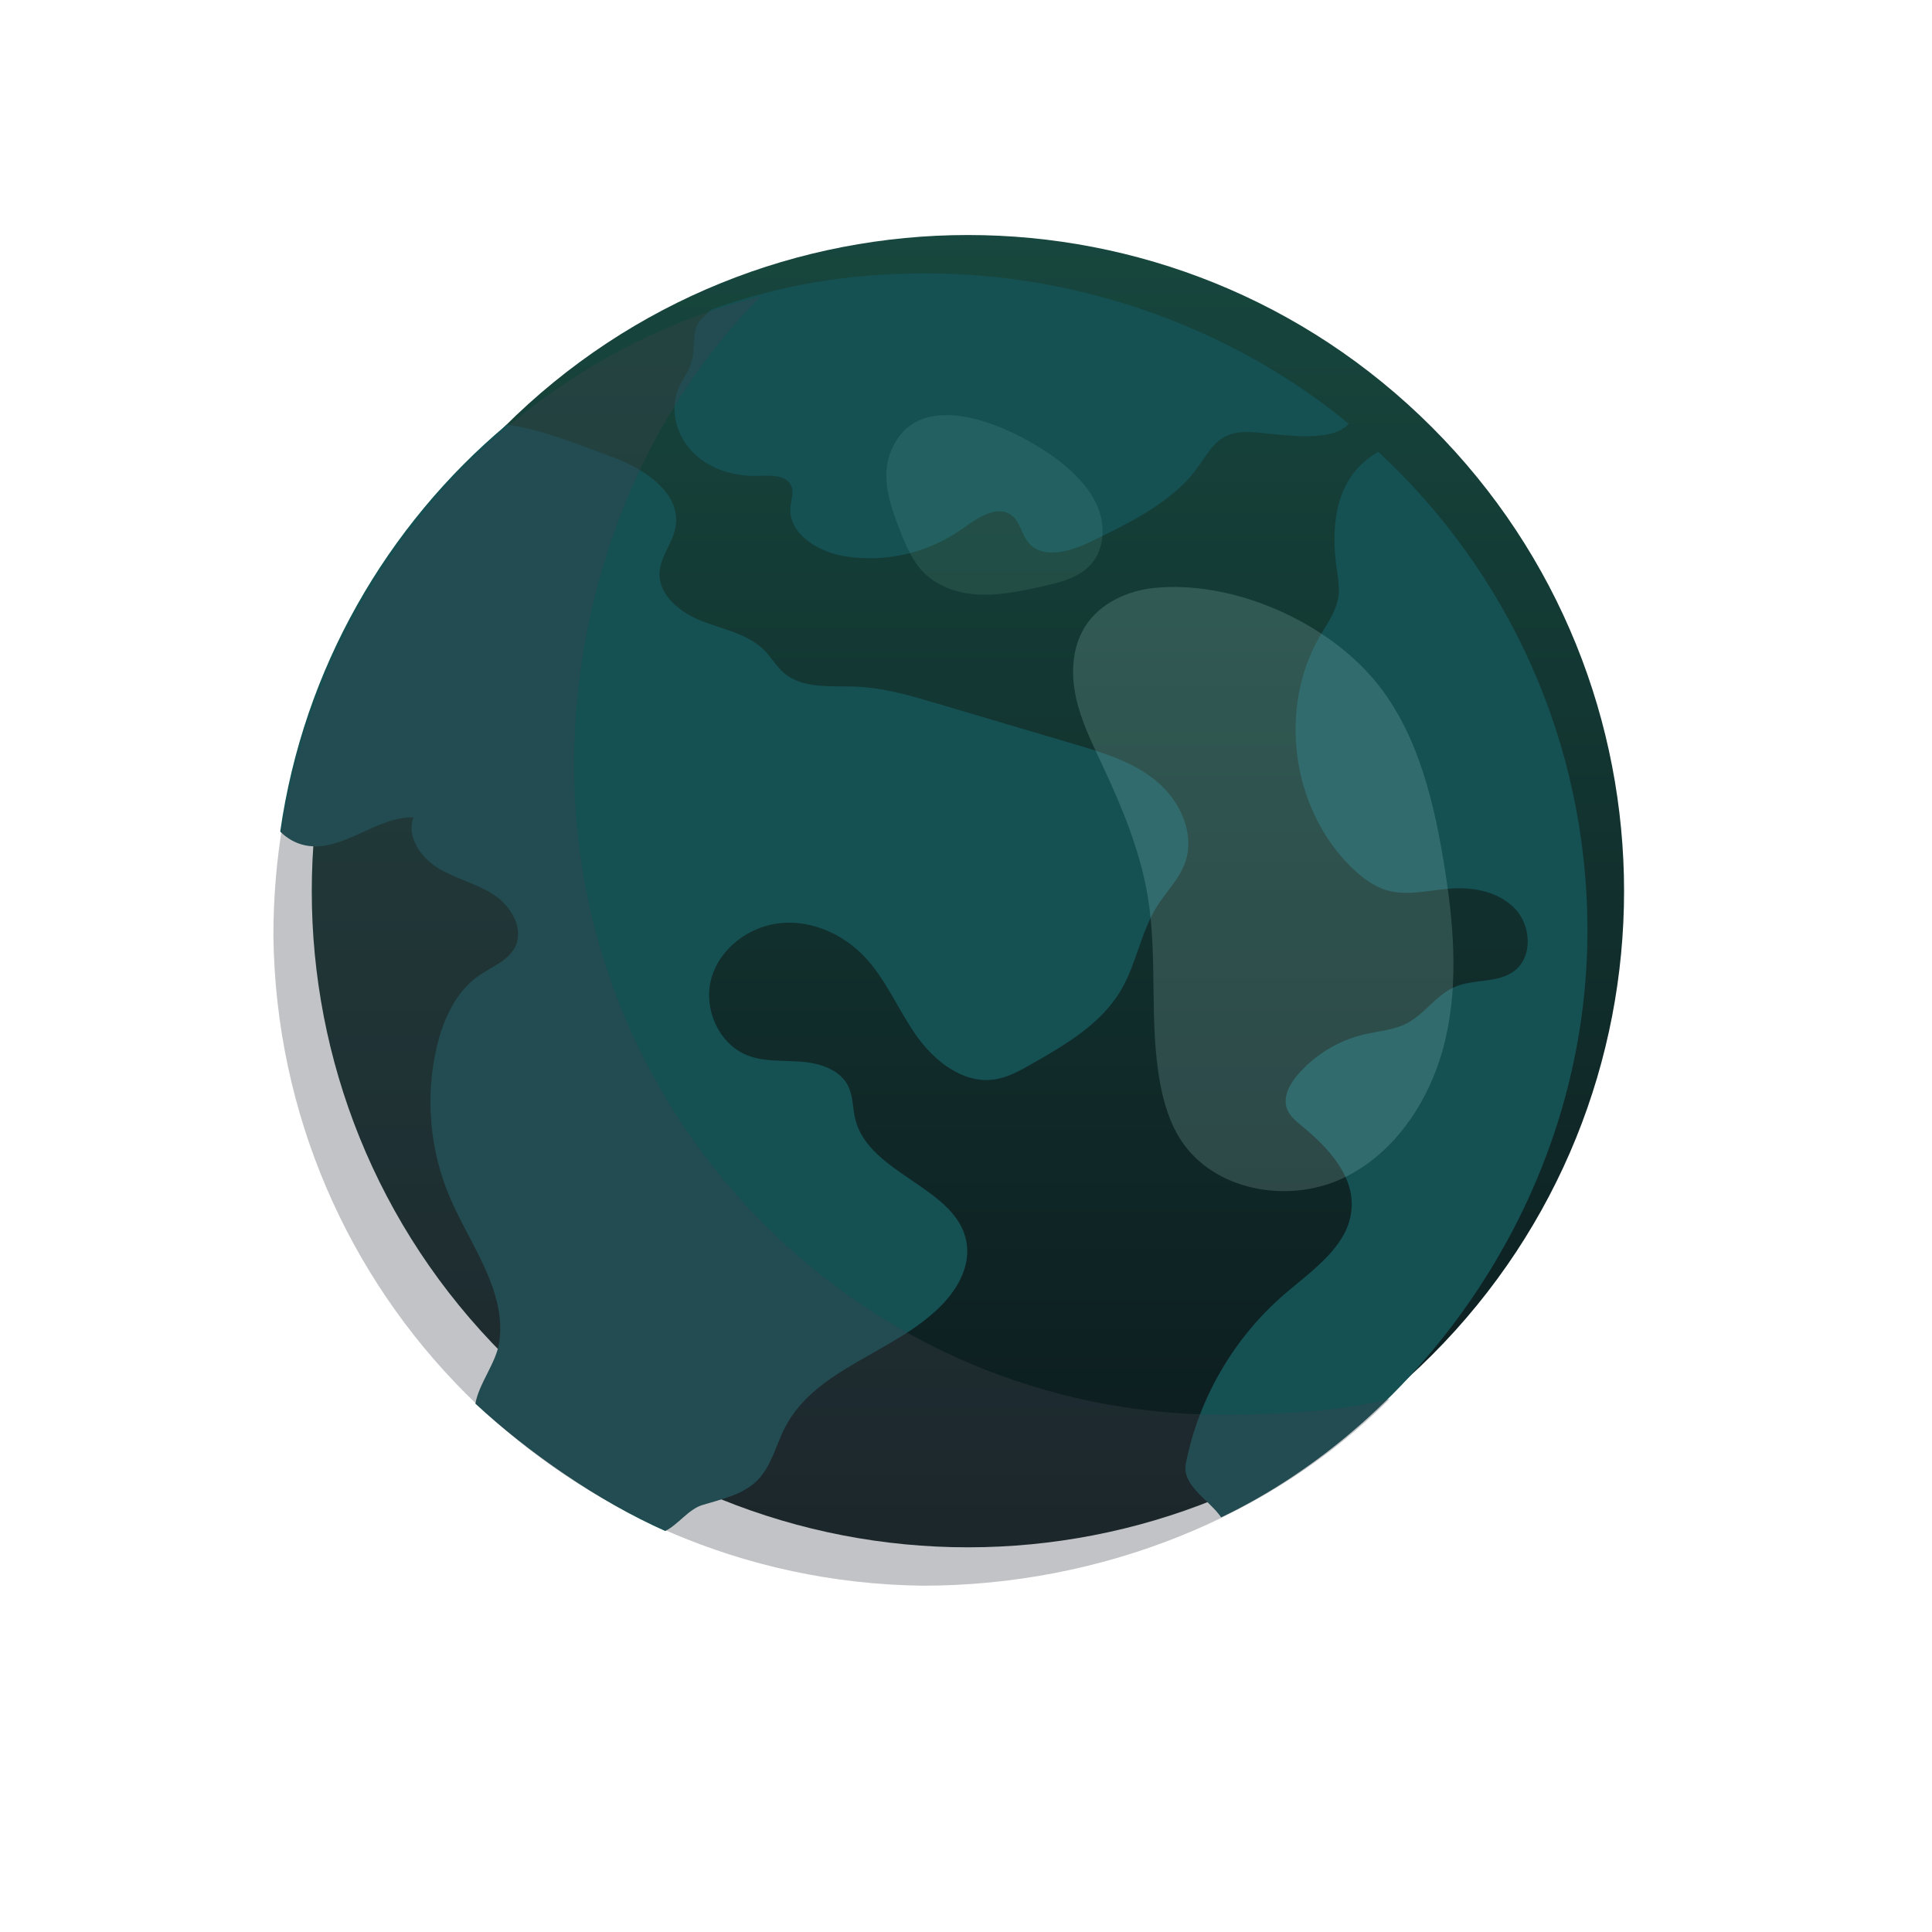 <svg width="212" height="212" viewBox="0 0 212 212" fill="none" xmlns="http://www.w3.org/2000/svg">
<path opacity="0.1" d="M102 190C53.399 190 14 150.601 14 102C14 53.399 53.399 14 102 14C150.601 14 190 53.399 190 102C190 150.601 150.601 190 102 190Z" fill="white"/>
<g filter="url(#filter0_dddi)">
<path d="M51.088 152.911C22.971 124.793 22.971 79.206 51.088 51.088C79.206 22.97 124.794 22.97 152.912 51.088C181.029 79.206 181.029 124.793 152.912 152.911C124.794 181.029 79.206 181.029 51.088 152.911Z" fill="url(#paint0_linear)"/>
</g>
<path d="M55.614 46.594C59.544 47.098 63.72 48.901 66.888 50.024C70.548 51.32 74.809 54.035 74.124 57.858C73.813 59.586 72.481 61.044 72.378 62.799C72.233 65.339 74.689 67.253 77.065 68.168C79.442 69.084 82.127 69.576 83.906 71.397C84.651 72.158 85.189 73.115 85.992 73.816C88.085 75.64 91.214 75.232 93.986 75.347C96.985 75.474 99.899 76.331 102.78 77.183C107.788 78.666 112.795 80.149 117.805 81.632C121.033 82.586 124.358 83.594 126.94 85.754C129.522 87.913 131.18 91.549 130.024 94.711C129.374 96.484 127.961 97.855 126.955 99.455C125.18 102.279 124.705 105.755 123.017 108.633C120.849 112.33 116.962 114.613 113.239 116.736C111.937 117.479 110.593 118.237 109.107 118.451C105.677 118.946 102.506 116.431 100.518 113.592C98.528 110.753 97.206 107.431 94.808 104.928C92.443 102.457 88.991 100.941 85.591 101.298C82.19 101.654 78.983 104.055 78.059 107.35C77.135 110.641 78.853 114.579 82.042 115.815C83.912 116.539 85.992 116.34 87.992 116.503C89.991 116.666 92.189 117.385 93.074 119.182C93.624 120.296 93.554 121.61 93.853 122.818C95.369 128.967 105.311 130.313 106.096 136.595C106.41 139.117 104.991 141.56 103.191 143.354C98.042 148.485 89.532 150.137 86.171 156.578C85.144 158.547 84.67 160.873 83.102 162.443C81.529 164.022 79.2 164.497 77.068 165.149C75.543 165.617 74.428 167.287 73 168C65.719 164.774 57.928 159.367 52.166 154.024C52.558 151.772 54.461 149.548 54.787 147.256C55.587 141.605 51.565 136.571 49.333 131.319C47.14 126.158 46.642 120.293 47.938 114.839C48.65 111.837 50.009 108.814 52.546 107.057C53.962 106.075 55.783 105.432 56.535 103.883C57.52 101.859 56.064 99.41 54.18 98.178C52.298 96.946 50.018 96.445 48.098 95.276C46.177 94.107 44.576 91.803 45.359 89.692C41.218 89.595 37.564 93.582 33.505 92.763C32.436 92.549 31.509 92.002 30.748 91.253C33.294 73.393 42.429 57.662 55.614 46.594Z" fill="#155053"/>
<path d="M174.191 102.098C174.191 131.573 155.51 156.233 134 166.5C132.62 164.503 129.638 163.023 130.127 160.562C131.549 153.381 135.451 146.713 141.014 141.953C144.109 139.302 148.029 136.665 148.313 132.597C148.57 128.934 145.671 125.869 142.832 123.534C142.183 123 141.494 122.435 141.21 121.641C140.751 120.354 141.518 118.962 142.406 117.926C144.285 115.74 146.873 114.169 149.681 113.511C151.258 113.143 152.928 113.043 154.362 112.297C156.331 111.276 157.606 109.168 159.644 108.292C161.737 107.392 164.37 107.915 166.179 106.532C168.212 104.977 168.013 101.582 166.252 99.722C164.491 97.862 161.716 97.315 159.164 97.499C156.86 97.665 154.507 98.336 152.278 97.716C150.756 97.294 149.452 96.297 148.319 95.195C141.712 88.762 140.211 77.715 144.861 69.755C145.65 68.408 146.61 67.091 146.852 65.551C147.057 64.231 146.71 62.893 146.568 61.564C145.885 55.231 147.839 51.511 151.237 49.578C165.355 62.652 174.191 81.342 174.191 102.098Z" fill="#155053"/>
<path d="M148 46.499C145.977 48.813 139.892 47.518 137.189 47.413C132.747 47.237 132.856 50.252 129.781 53.196C126.922 55.935 123.243 57.72 119.716 59.429C117.475 60.513 114.395 61.441 112.824 59.508C112.1 58.614 111.942 57.294 111.04 56.578C109.454 55.319 107.252 56.832 105.61 58.013C101.904 60.679 97.114 61.788 92.612 61.027C89.716 60.538 86.463 58.535 86.738 55.612C86.81 54.851 87.121 54.063 86.838 53.353C86.345 52.124 84.633 52.166 83.31 52.218C80.725 52.32 78.031 51.568 76.165 49.78C74.299 47.992 73.432 45.081 74.419 42.689C74.836 41.681 75.546 40.799 75.863 39.754C76.24 38.504 76.014 37.133 76.391 35.882C76.585 35.242 77.595 34.465 78 33.999C85.589 31.26 93.077 30 101.611 30C118.922 29.997 135.621 36.268 148 46.499Z" fill="#155053"/>
<path opacity="0.16" d="M150.026 73.74C155.156 79.249 157.146 86.939 158.382 94.367C159.464 100.872 160.103 107.592 158.612 114.017C157.122 120.442 153.204 126.584 147.217 129.348C141.232 132.113 133.172 130.631 129.58 125.102C128.371 123.239 127.711 121.066 127.306 118.881C126.055 112.16 127.061 105.185 125.955 98.441C125.121 93.353 123.107 88.536 120.917 83.867C119.796 81.475 118.613 79.077 118.057 76.493C117.501 73.909 117.637 71.067 119.024 68.82C120.627 66.224 123.69 64.796 126.727 64.506C134.964 63.717 144.473 67.776 150.026 73.74Z" fill="#CBFFF3"/>
<path opacity="0.38" d="M116.531 50.824C118.201 52.176 119.742 53.787 120.517 55.789C121.291 57.791 121.161 60.248 119.757 61.871C118.429 63.408 116.3 63.926 114.313 64.361C112.105 64.842 109.866 65.327 107.607 65.251C105.348 65.174 103.024 64.473 101.419 62.882C100.115 61.59 99.391 59.837 98.722 58.128C97.676 55.461 96.673 52.492 97.655 49.798C100.688 41.481 112.211 47.33 116.531 50.824Z" fill="#ACFFEC" fill-opacity="0.24"/>
<path opacity="0.32" d="M83.5 32.499C70.627 45.4 62.99 64.261 62.99 83.935C62.99 123.314 94.88 155.237 134.219 155.237C140.223 155.237 146.929 154.901 152.5 153.5C139.609 166.418 120.914 174 101.229 174C62 173.5 30.5 142 30 102.698C30 68.999 52.574 40.272 83.5 32.499Z" fill="#40434C"/>
<defs>
<filter id="filter0_dddi" x="0.522" y="0.521" width="211.379" height="211.379" filterUnits="userSpaceOnUse" color-interpolation-filters="sRGB">
<feFlood flood-opacity="0" result="BackgroundImageFix"/>
<feColorMatrix in="SourceAlpha" type="matrix" values="0 0 0 0 0 0 0 0 0 0 0 0 0 0 0 0 0 0 127 0"/>
<feOffset dx="4.211" dy="4.211"/>
<feGaussianBlur stdDeviation="16.845"/>
<feColorMatrix type="matrix" values="0 0 0 0 0.139 0 0 0 0 0.992 0 0 0 0 0 0 0 0 1 0"/>
<feBlend mode="normal" in2="BackgroundImageFix" result="effect1_dropShadow"/>
<feColorMatrix in="SourceAlpha" type="matrix" values="0 0 0 0 0 0 0 0 0 0 0 0 0 0 0 0 0 0 127 0"/>
<feOffset dx="-4.211" dy="-4.211"/>
<feGaussianBlur stdDeviation="8.422"/>
<feColorMatrix type="matrix" values="0 0 0 0 0 0 0 0 0 1 0 0 0 0 0.88 0 0 0 1 0"/>
<feBlend mode="normal" in2="effect1_dropShadow" result="effect2_dropShadow"/>
<feColorMatrix in="SourceAlpha" type="matrix" values="0 0 0 0 0 0 0 0 0 0 0 0 0 0 0 0 0 0 127 0"/>
<feOffset/>
<feGaussianBlur stdDeviation="4.211"/>
<feColorMatrix type="matrix" values="0 0 0 0 1 0 0 0 0 1 0 0 0 0 1 0 0 0 1 0"/>
<feBlend mode="normal" in2="effect2_dropShadow" result="effect3_dropShadow"/>
<feBlend mode="normal" in="SourceGraphic" in2="effect3_dropShadow" result="shape"/>
<feColorMatrix in="SourceAlpha" type="matrix" values="0 0 0 0 0 0 0 0 0 0 0 0 0 0 0 0 0 0 127 0" result="hardAlpha"/>
<feMorphology radius="4.211" operator="erode" in="SourceAlpha" result="effect4_innerShadow"/>
<feOffset dx="4.211" dy="-4.211"/>
<feGaussianBlur stdDeviation="2.106"/>
<feComposite in2="hardAlpha" operator="arithmetic" k2="-1" k3="1"/>
<feColorMatrix type="matrix" values="0 0 0 0 0 0 0 0 0 0.024 0 0 0 0 0.025 0 0 0 0.6 0"/>
<feBlend mode="normal" in2="shape" result="effect4_innerShadow"/>
</filter>
<linearGradient id="paint0_linear" x1="102" y1="30" x2="102" y2="174" gradientUnits="userSpaceOnUse">
<stop stop-color="#17473E"/>
<stop offset="1" stop-color="#0C1A1D"/>
</linearGradient>
</defs>
</svg>
